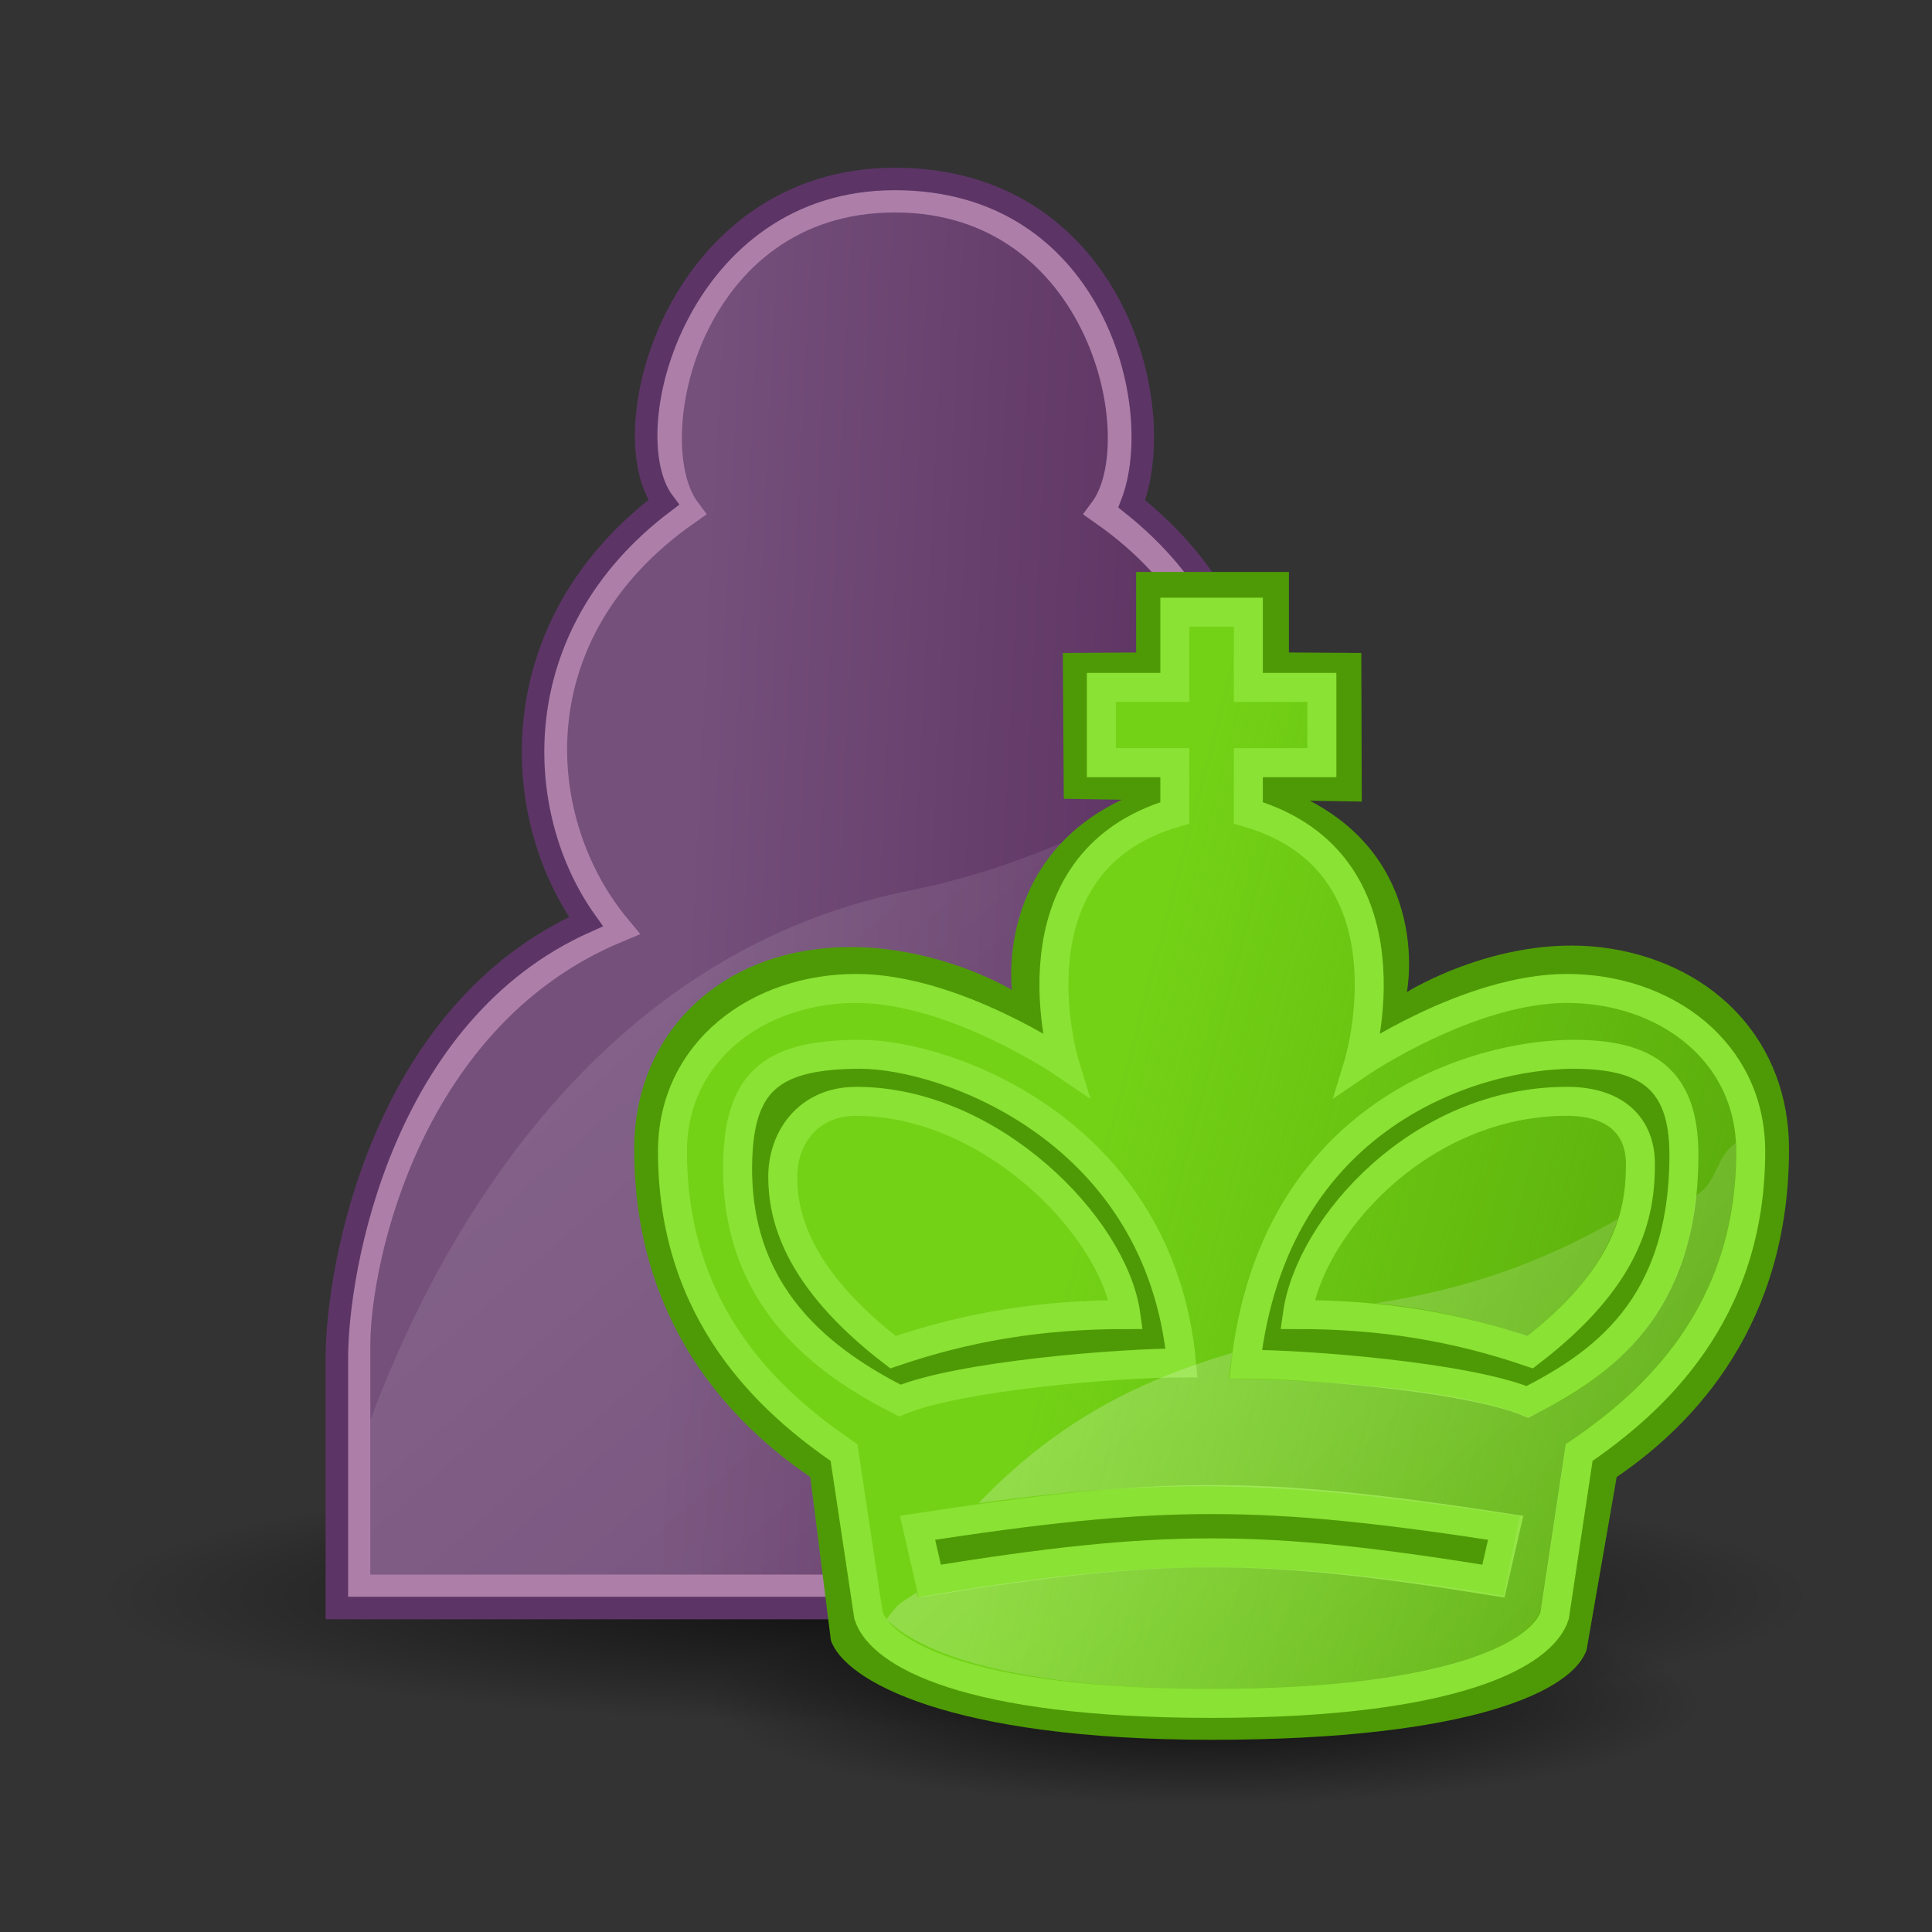 <?xml version="1.0" encoding="UTF-8" standalone="no"?>
<!-- Created with Inkscape (http://www.inkscape.org/) -->
<svg
   xmlns:svg="http://www.w3.org/2000/svg"
   xmlns="http://www.w3.org/2000/svg"
   xmlns:xlink="http://www.w3.org/1999/xlink"
   version="1.0"
   width="1000"
   height="1000"
   id="svg618">
  <rect width="100%" height="100%" fill="#333333" stroke="none"/>
  <defs
     id="defs621">
    <linearGradient
       id="linearGradient20624">
      <stop
         style="stop-color:black;stop-opacity:1"
         offset="0"
         id="stop20626" />
      <stop
         style="stop-color:black;stop-opacity:0"
         offset="1"
         id="stop20628" />
    </linearGradient>
    <linearGradient
       id="linearGradient19727">
      <stop
         style="stop-color:white;stop-opacity:1"
         offset="0"
         id="stop19729" />
      <stop
         style="stop-color:white;stop-opacity:0"
         offset="1"
         id="stop19731" />
    </linearGradient>
    <linearGradient
       id="linearGradient17944">
      <stop
         style="stop-color:#73d216;stop-opacity:1"
         offset="0"
         id="stop17946" />
      <stop
         style="stop-color:#73d216;stop-opacity:0"
         offset="1"
         id="stop17948" />
    </linearGradient>
    <linearGradient
       id="linearGradient16163">
      <stop
         style="stop-color:white;stop-opacity:1"
         offset="0"
         id="stop16165" />
      <stop
         style="stop-color:white;stop-opacity:0"
         offset="1"
         id="stop16167" />
    </linearGradient>
    <linearGradient
       id="linearGradient14366">
      <stop
         style="stop-color:#5d3362;stop-opacity:1"
         offset="0"
         id="stop14368" />
      <stop
         style="stop-color:#75507b;stop-opacity:1"
         offset="1"
         id="stop14370" />
    </linearGradient>
    <linearGradient
       x1="513.292"
       y1="330.06"
       x2="261.356"
       y2="317.551"
       id="linearGradient14378"
       xlink:href="#linearGradient14366"
       gradientUnits="userSpaceOnUse" />
    <linearGradient
       x1="167.395"
       y1="206.289"
       x2="591.965"
       y2="690.009"
       id="linearGradient16169"
       xlink:href="#linearGradient16163"
       gradientUnits="userSpaceOnUse"
       gradientTransform="matrix(0.986,0,0,0.983,8.733,5.377)" />
    <linearGradient
       x1="480.902"
       y1="466.426"
       x2="979.873"
       y2="597.076"
       id="linearGradient17950"
       xlink:href="#linearGradient17944"
       gradientUnits="userSpaceOnUse" />
    <linearGradient
       x1="466.835"
       y1="556.887"
       x2="759.113"
       y2="847.565"
       id="linearGradient19733"
       xlink:href="#linearGradient19727"
       gradientUnits="userSpaceOnUse" />
    <radialGradient
       cx="407.238"
       cy="762.473"
       r="398.899"
       fx="407.238"
       fy="762.473"
       id="radialGradient21517"
       xlink:href="#linearGradient20624"
       gradientUnits="userSpaceOnUse"
       gradientTransform="matrix(1,0,0,0.129,0,664.175)" />
    <radialGradient
       cx="407.238"
       cy="762.473"
       r="398.899"
       fx="407.238"
       fy="762.473"
       id="radialGradient22406"
       xlink:href="#linearGradient20624"
       gradientUnits="userSpaceOnUse"
       gradientTransform="matrix(1,0,0,0.129,0,664.175)" />
    <radialGradient
       cx="407.238"
       cy="762.473"
       r="398.899"
       fx="407.238"
       fy="762.473"
       id="radialGradient22416"
       xlink:href="#linearGradient20624"
       gradientUnits="userSpaceOnUse"
       gradientTransform="matrix(1,0,0,0.129,0,664.175)" />
    <linearGradient
       x1="513.292"
       y1="330.06"
       x2="261.356"
       y2="317.551"
       id="linearGradient22418"
       xlink:href="#linearGradient14366"
       gradientUnits="userSpaceOnUse"
       gradientTransform="translate(-1165.786,-1111.469)" />
    <linearGradient
       x1="167.395"
       y1="206.289"
       x2="591.965"
       y2="690.009"
       id="linearGradient22420"
       xlink:href="#linearGradient16163"
       gradientUnits="userSpaceOnUse"
       gradientTransform="matrix(0.986,0,0,0.983,-1157.054,-1106.093)" />
    <radialGradient
       cx="407.238"
       cy="762.473"
       r="398.899"
       fx="407.238"
       fy="762.473"
       id="radialGradient22422"
       xlink:href="#linearGradient20624"
       gradientUnits="userSpaceOnUse"
       gradientTransform="matrix(1,0,0,0.129,0,664.175)" />
    <linearGradient
       x1="480.902"
       y1="466.426"
       x2="979.873"
       y2="597.076"
       id="linearGradient22424"
       xlink:href="#linearGradient17944"
       gradientUnits="userSpaceOnUse"
       gradientTransform="translate(-1165.786,-1111.469)" />
    <linearGradient
       x1="466.835"
       y1="556.887"
       x2="759.113"
       y2="847.565"
       id="linearGradient22426"
       xlink:href="#linearGradient19727"
       gradientUnits="userSpaceOnUse"
       gradientTransform="translate(-1165.786,-1111.469)" />
    <radialGradient
       cx="407.238"
       cy="762.473"
       r="398.899"
       fx="407.238"
       fy="762.473"
       id="radialGradient22436"
       xlink:href="#linearGradient20624"
       gradientUnits="userSpaceOnUse"
       gradientTransform="matrix(1,0,0,0.129,0,664.175)" />
    <linearGradient
       x1="513.292"
       y1="330.06"
       x2="261.356"
       y2="317.551"
       id="linearGradient22438"
       xlink:href="#linearGradient14366"
       gradientUnits="userSpaceOnUse"
       gradientTransform="translate(97.391,75.428)" />
    <linearGradient
       x1="167.395"
       y1="206.289"
       x2="591.965"
       y2="690.009"
       id="linearGradient22440"
       xlink:href="#linearGradient16163"
       gradientUnits="userSpaceOnUse"
       gradientTransform="matrix(0.986,0,0,0.983,106.123,80.804)" />
    <radialGradient
       cx="407.238"
       cy="762.473"
       r="398.899"
       fx="407.238"
       fy="762.473"
       id="radialGradient22442"
       xlink:href="#linearGradient20624"
       gradientUnits="userSpaceOnUse"
       gradientTransform="matrix(1,0,0,0.129,0,664.175)" />
    <linearGradient
       x1="480.902"
       y1="466.426"
       x2="979.873"
       y2="597.076"
       id="linearGradient22444"
       xlink:href="#linearGradient17944"
       gradientUnits="userSpaceOnUse"
       gradientTransform="translate(97.391,75.428)" />
    <linearGradient
       x1="466.835"
       y1="556.887"
       x2="759.113"
       y2="847.565"
       id="linearGradient22446"
       xlink:href="#linearGradient19727"
       gradientUnits="userSpaceOnUse"
       gradientTransform="translate(97.391,75.428)" />
  </defs>
  <path
     d="M 806.136 762.473 A 398.899 51.426 0 1 1  8.339,762.473 A 398.899 51.426 0 1 1  806.136 762.473 z"
     transform="matrix(1.113,0,0,1.306,41.409,-169.512)"
     style="opacity:0.764;fill:url(#radialGradient22436);fill-opacity:1;stroke:none;stroke-width:15;stroke-linejoin:round;stroke-miterlimit:4;stroke-dasharray:none;stroke-opacity:1"
     id="path20622" />
  <path
     d="M 742.171,822.473 L 184.171,822.473 L 184.171,696.473 C 184.171,651.473 211.171,525.473 319.171,480.473 C 274.171,426.473 265.171,327.473 355.171,264.473 C 328.171,228.473 355.171,102.473 463.171,102.473 C 571.171,102.473 598.171,228.473 571.171,264.473 C 661.171,327.473 652.171,426.473 607.171,480.473 C 715.771,523.973 742.171,651.473 742.171,696.473 L 742.171,822.473 z "
     style="fill:url(#linearGradient22438);fill-opacity:1;stroke:#ad7fa8;stroke-width:15;stroke-miterlimit:4;stroke-dasharray:none;stroke-opacity:1"
     id="path619" />
  <path
     d="M 751.973,832.318 L 174.369,832.318 L 174.369,702.872 C 174.369,656.642 197.404,524.247 303.301,477.034 C 263.6,421.557 259.198,323.781 343.514,260.041 C 315.566,223.056 351.377,92.627 463.171,92.627 C 574.965,92.627 605.862,209.051 585.776,260.778 C 672.55,329.923 658.811,425.488 612.23,480.965 C 724.645,525.655 751.973,656.642 751.973,702.872 L 751.973,832.318 z "
     style="fill:none;fill-opacity:1;stroke:#5c3566;stroke-width:11.653;stroke-miterlimit:4;stroke-dasharray:none;stroke-opacity:1"
     id="path2825" />
  <path
     d="M 641.646,385.959 C 589.642,420.647 531.788,448.746 470.588,461.012 C 301.507,494.898 222.236,652.38 191.729,735.058 L 191.729,814.901 L 742.172,814.901 L 742.172,691.083 C 742.172,646.862 716.129,521.57 609,478.823 C 629.291,454.567 642.13,421.092 641.646,385.959 z "
     style="opacity:0.152;fill:url(#linearGradient22440);fill-opacity:1;fill-rule:evenodd;stroke:none;stroke-width:1px;stroke-linecap:butt;stroke-linejoin:miter;stroke-opacity:1"
     id="path15265" />
  <path
     d="M 806.136 762.473 A 398.899 51.426 0 1 1  8.339,762.473 A 398.899 51.426 0 1 1  806.136 762.473 z"
     transform="matrix(0.645,0,0,1.038,361.416,89.708)"
     style="opacity:0.764;fill:url(#radialGradient22442);fill-opacity:1;stroke:none;stroke-width:15;stroke-linejoin:round;stroke-miterlimit:4;stroke-dasharray:none;stroke-opacity:1"
     id="path22404" />
  <path
     d="M 821.242,853.843 L 836.792,764.503 C 877.548,736.711 925.991,685.127 925.991,594.804 C 925.991,539.22 887.863,499.922 834.241,491.104 C 778.492,481.935 728.186,513.494 728.186,513.494 C 728.186,513.494 743.774,435.913 659.947,406.711 L 660.189,414.15 L 704.852,414.894 L 704.61,337.976 L 667.154,337.73 L 667.154,296.043 L 588.07,296.043 L 588.07,337.73 L 550.119,337.991 L 550.61,413.447 L 595.283,414.184 L 594.792,408.207 C 513.639,435.999 523.805,512.403 523.805,512.403 C 523.805,512.403 476.523,483.623 420.191,491.602 C 366.387,499.223 328.25,539.22 328.25,594.804 C 328.25,685.127 378.659,736.711 419.414,764.503 L 430.05,848.929 C 436.843,869.773 491.27,900.513 627.12,900.513 C 762.971,900.513 814.449,874.687 821.242,853.843 z "
     style="fill:#4e9a06;fill-opacity:1;stroke:none;stroke-width:10.35;stroke-miterlimit:4;stroke-dasharray:none;stroke-opacity:1"
     id="path3712" />
  <path
     d="M 804.695,836.225 L 817.379,751.826 C 855.431,725.858 906.167,680.413 906.167,596.015 C 906.167,544.077 861.773,511.616 811.037,511.616 C 760.302,511.616 703.224,550.569 703.224,550.569 C 703.224,550.569 734.934,446.695 646.146,420.726 L 646.146,394.757 L 684.198,394.757 L 684.198,355.804 L 646.146,355.804 L 646.146,316.852 L 608.094,316.852 L 608.094,355.804 L 570.043,355.804 L 570.043,394.757 L 608.094,394.757 L 608.094,420.726 C 519.307,446.695 551.017,550.569 551.017,550.569 C 551.017,550.569 493.939,511.616 443.203,511.616 C 392.467,511.616 348.074,544.077 348.074,596.015 C 348.074,680.413 398.809,725.858 436.861,751.826 L 449.545,836.225 C 455.887,855.701 500.281,881.67 627.12,881.67 C 753.96,881.67 798.353,855.701 804.695,836.225 z M 611.569,705.449 C 579.859,705.449 497.414,711.941 465.704,724.925 C 427.652,705.449 378.481,671.598 381.956,597.642 C 383.784,558.732 400.982,545.705 445.375,545.705 C 489.769,545.705 600.275,584.895 611.569,705.449 z M 644.756,706.144 C 659.525,576.556 763.776,545.705 814.512,545.705 C 852.564,545.705 871.59,558.689 871.59,597.642 C 871.59,677.158 828.673,706.144 790.622,725.62 C 758.912,712.636 676.466,706.144 644.756,706.144 z M 779.328,790.779 L 772.986,818.371 C 652.488,798.895 601.752,798.895 481.255,818.371 L 474.913,790.779 C 601.752,771.303 652.488,771.303 779.328,790.779 z M 671.514,680.413 C 715.908,680.413 753.96,686.905 792.011,699.889 C 842.747,660.936 849.089,628.475 849.089,602.507 C 849.089,583.03 836.405,570.046 811.037,570.046 C 734.934,570.044 677.856,634.968 671.514,680.413 z M 582.726,680.413 C 576.385,634.968 512.965,570.044 443.203,570.046 C 417.835,570.046 405.151,589.522 405.151,608.999 C 405.151,628.475 411.493,660.936 462.229,699.889 C 500.281,686.905 538.333,680.413 582.726,680.413 z "
     style="fill:url(#linearGradient22444);fill-opacity:1;stroke:#8ae234;stroke-width:15;stroke-miterlimit:4;stroke-dasharray:none;stroke-opacity:1"
     id="path611" />
  <path
     d="M 898.447,591.553 C 887.383,599.676 889.676,611.212 877.676,618.966 C 871.695,683.52 829.856,716.608 790.666,733.47 C 752.911,717.049 667.122,713.764 636,713.764 C 636.53,709.12 637.175,704.605 637.932,700.216 C 586.743,715.286 545.424,737.456 506.443,778.095 C 608.598,763.839 673.257,767.485 786.544,784.869 L 778.233,825.833 C 659.969,806.73 598.231,805.543 475.102,826.731 L 474.52,824.187 C 464.991,830.794 466.319,828.247 458.845,838.165 C 475.534,855.076 522.808,874.153 626.277,874.153 C 750.765,874.153 792.02,850.655 798.244,831.551 L 810.697,747.288 C 848.043,721.817 898.57,678.717 898.57,595.936 C 898.57,594.459 898.519,592.997 898.447,591.553 z M 837.594,630.817 C 796.696,654.531 757.207,667.465 712.25,674.513 C 739.63,677.282 765.043,683.01 790.46,691.678 C 821.91,665.622 830.662,649.668 837.594,630.817 z "
     style="opacity:0.264;fill:url(#linearGradient22446);fill-opacity:1;fill-rule:evenodd;stroke:none;stroke-width:1px;stroke-linecap:butt;stroke-linejoin:miter;stroke-opacity:1"
     id="path17952" />
</svg>
